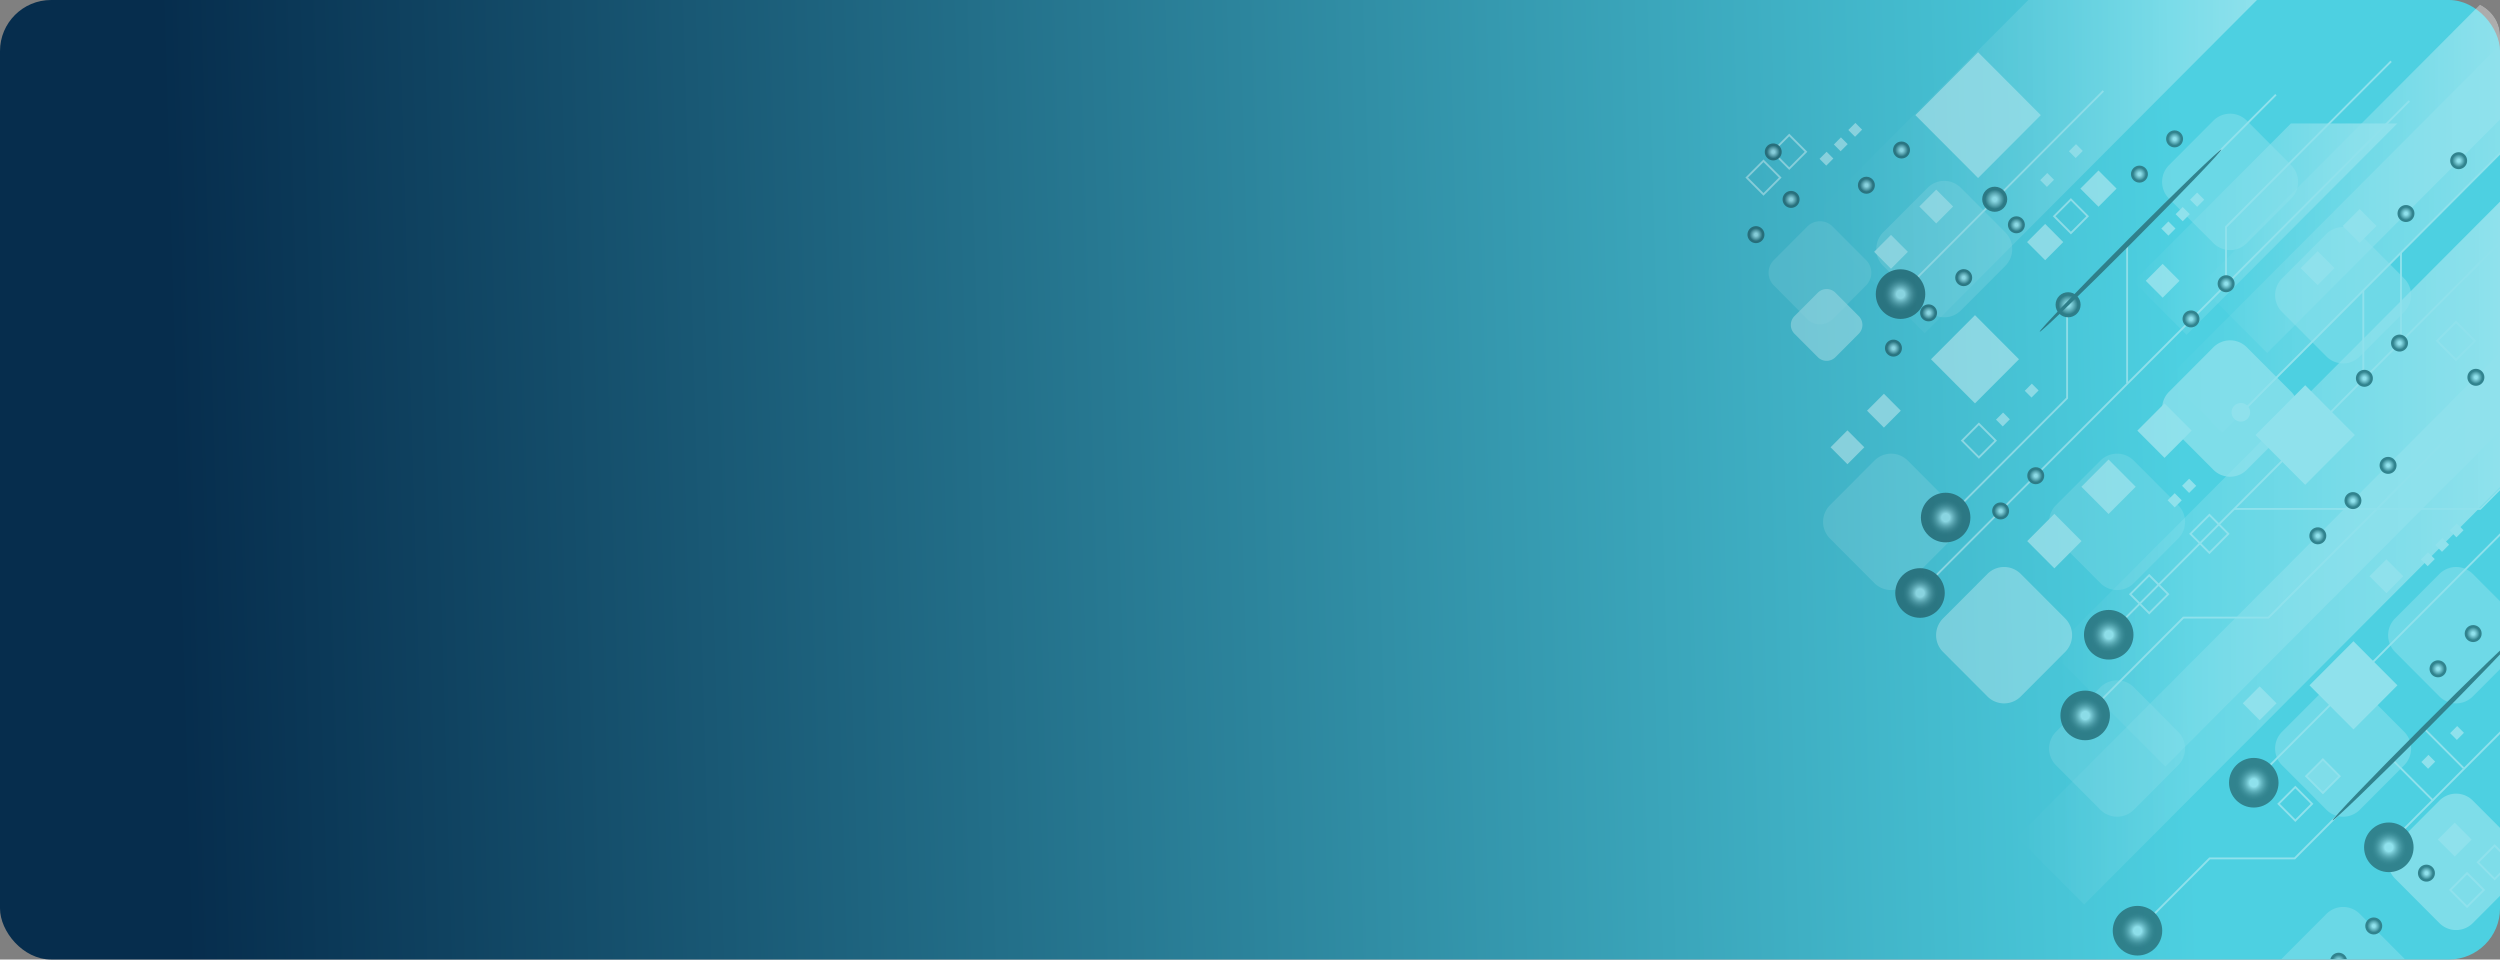 <svg xmlns="http://www.w3.org/2000/svg" xmlns:xlink="http://www.w3.org/1999/xlink" width="1321" height="507" viewBox="0 0 1321 507">
  <rect x="0" y="0" width="1321" height="507" fill="#808080" stroke="none"/>
  <defs>
    <linearGradient id="linear-gradient" x1="0.871" y1="0.454" x2="0.072" y2="0.463" gradientUnits="objectBoundingBox">
      <stop offset="0" stop-color="#4dd0e1"/>
      <stop offset="1" stop-color="#062d4d"/>
    </linearGradient>
    <clipPath id="clip-path">
      <path id="Rectangle_652-2" data-name="Rectangle 652-2" d="M1523.949,130.3H245.523c-11.48,0-20.787,8.4-20.787,18.772V618.367c0,10.367,9.307,18.772,20.787,18.772H1523.949c11.48,0,20.787-8.4,20.787-18.772V149.076C1544.736,138.7,1535.429,130.3,1523.949,130.3Z" fill="none"/>
    </clipPath>
    <linearGradient id="linear-gradient-2" y1="0.5" x2="1" y2="0.5" gradientUnits="objectBoundingBox">
      <stop offset="0" stop-color="#fff"/>
      <stop offset="1" stop-color="#fff" stop-opacity="0"/>
    </linearGradient>
    <linearGradient id="linear-gradient-3" y1="0.5" x2="1" y2="0.5" gradientUnits="objectBoundingBox">
      <stop offset="0" stop-color="#fff"/>
      <stop offset="0.027" stop-color="#fff" stop-opacity="0.957"/>
      <stop offset="0.186" stop-color="#fff" stop-opacity="0.706"/>
      <stop offset="0.344" stop-color="#fff" stop-opacity="0.49"/>
      <stop offset="0.495" stop-color="#fff" stop-opacity="0.314"/>
      <stop offset="0.64" stop-color="#fff" stop-opacity="0.176"/>
      <stop offset="0.776" stop-color="#fff" stop-opacity="0.078"/>
      <stop offset="0.899" stop-color="#fff" stop-opacity="0.02"/>
      <stop offset="1" stop-color="#fff" stop-opacity="0"/>
    </linearGradient>
    <radialGradient id="radial-gradient" cx="0.5" cy="0.5" r="0.499" gradientTransform="translate(-0.002 -0.001)" gradientUnits="objectBoundingBox">
      <stop offset="0.164" stop-color="#fff"/>
      <stop offset="0.237" stop-color="#c3c3c3"/>
      <stop offset="0.31" stop-color="#909090"/>
      <stop offset="0.384" stop-color="#646464"/>
      <stop offset="0.458" stop-color="#404040"/>
      <stop offset="0.532" stop-color="#232323"/>
      <stop offset="0.607" stop-color="#0f0f0f"/>
      <stop offset="0.681" stop-color="#030303"/>
      <stop offset="0.755"/>
    </radialGradient>
    <radialGradient id="radial-gradient-2" cx="0.5" cy="0.5" r="0.499" xlink:href="#radial-gradient"/>
    <radialGradient id="radial-gradient-3" cx="0.5" cy="0.5" r="0.499" gradientTransform="translate(-0.002 -0.002)" xlink:href="#radial-gradient"/>
    <radialGradient id="radial-gradient-4" cx="0.5" cy="0.5" r="0.499" gradientTransform="translate(-0.002 -0.002)" gradientUnits="objectBoundingBox">
      <stop offset="0.161" stop-color="#fff"/>
      <stop offset="0.264" stop-color="#d8d8d8"/>
      <stop offset="0.496" stop-color="#787878"/>
      <stop offset="0.768"/>
    </radialGradient>
    <radialGradient id="radial-gradient-5" cx="0.5" cy="0.5" r="0.499" xlink:href="#radial-gradient-4"/>
    <radialGradient id="radial-gradient-6" cx="0.5" cy="0.5" r="0.499" xlink:href="#radial-gradient-4"/>
    <radialGradient id="radial-gradient-7" cx="0.5" cy="0.5" r="0.499" xlink:href="#radial-gradient-4"/>
    <radialGradient id="radial-gradient-8" cx="0.5" cy="0.5" r="0.499" xlink:href="#radial-gradient-4"/>
    <radialGradient id="radial-gradient-9" cx="0.5" cy="0.5" r="0.499" gradientTransform="translate(-0.001 -0.002)" xlink:href="#radial-gradient-4"/>
    <radialGradient id="radial-gradient-10" cx="0.5" cy="0.5" r="0.499" xlink:href="#radial-gradient-4"/>
    <radialGradient id="radial-gradient-11" cx="0.5" cy="0.5" r="0.499" xlink:href="#radial-gradient-4"/>
    <radialGradient id="radial-gradient-12" cx="0.5" cy="0.5" r="0.499" xlink:href="#radial-gradient-4"/>
    <radialGradient id="radial-gradient-13" cx="0.5" cy="0.5" r="0.499" xlink:href="#radial-gradient-4"/>
    <radialGradient id="radial-gradient-14" cx="0.5" cy="0.5" r="0.499" xlink:href="#radial-gradient-4"/>
    <radialGradient id="radial-gradient-15" cx="0.5" cy="0.5" r="0.499" xlink:href="#radial-gradient-4"/>
    <radialGradient id="radial-gradient-16" cx="0.5" cy="0.5" r="0.499" xlink:href="#radial-gradient-4"/>
    <radialGradient id="radial-gradient-17" cx="0.5" cy="0.5" r="0.499" xlink:href="#radial-gradient-4"/>
    <radialGradient id="radial-gradient-18" cx="0.5" cy="0.5" r="0.499" xlink:href="#radial-gradient-4"/>
    <radialGradient id="radial-gradient-19" cx="0.5" cy="0.5" r="0.499" xlink:href="#radial-gradient-4"/>
    <radialGradient id="radial-gradient-20" cx="0.5" cy="0.5" r="0.499" xlink:href="#radial-gradient-4"/>
    <radialGradient id="radial-gradient-21" cx="0.5" cy="0.5" r="0.499" xlink:href="#radial-gradient-4"/>
    <radialGradient id="radial-gradient-22" cx="0.5" cy="0.5" r="0.499" xlink:href="#radial-gradient-4"/>
    <radialGradient id="radial-gradient-23" cx="0.5" cy="0.5" r="0.499" xlink:href="#radial-gradient-4"/>
    <radialGradient id="radial-gradient-24" cx="0.5" cy="0.5" r="0.499" xlink:href="#radial-gradient-4"/>
    <radialGradient id="radial-gradient-25" cx="0.5" cy="0.5" r="0.499" gradientTransform="translate(-0.001 -0.002)" xlink:href="#radial-gradient-4"/>
    <radialGradient id="radial-gradient-26" cx="0.5" cy="0.5" r="0.499" xlink:href="#radial-gradient-4"/>
    <radialGradient id="radial-gradient-27" cx="0.5" cy="0.5" r="0.499" gradientTransform="translate(-0.001 -0.002)" xlink:href="#radial-gradient-4"/>
    <radialGradient id="radial-gradient-28" cx="0.5" cy="0.5" r="0.499" gradientTransform="translate(-0.001 -0.002)" xlink:href="#radial-gradient-4"/>
    <radialGradient id="radial-gradient-29" cx="0.5" cy="0.5" r="0.499" gradientTransform="translate(-0.002 -0.001)" xlink:href="#radial-gradient-4"/>
    <radialGradient id="radial-gradient-30" cx="0.5" cy="0.5" r="0.499" gradientTransform="translate(-0.002 -0.001)" xlink:href="#radial-gradient-4"/>
    <radialGradient id="radial-gradient-31" cx="0.5" cy="0.5" r="0.499" gradientTransform="translate(-0.001 -0.001)" xlink:href="#radial-gradient-4"/>
    <radialGradient id="radial-gradient-32" cx="0.5" cy="0.5" r="0.499" xlink:href="#radial-gradient"/>
    <radialGradient id="radial-gradient-33" cx="0.5" cy="0.5" r="0.499" xlink:href="#radial-gradient"/>
    <radialGradient id="radial-gradient-34" cx="0.5" cy="0.5" r="0.499" gradientTransform="translate(-0.001 -0.001)" xlink:href="#radial-gradient"/>
    <radialGradient id="radial-gradient-35" cx="0.5" cy="0.5" r="0.499" xlink:href="#radial-gradient"/>
    <radialGradient id="radial-gradient-36" cx="0.5" cy="0.5" r="0.499" gradientTransform="translate(-0.001 -0.001)" xlink:href="#radial-gradient"/>
    <radialGradient id="radial-gradient-37" cx="0.5" cy="0.5" r="0.499" gradientTransform="translate(-0.001 -0.002)" xlink:href="#radial-gradient-4"/>
    <radialGradient id="radial-gradient-38" cx="0.5" cy="0.5" r="0.499" gradientTransform="translate(-0.001 -0.002)" xlink:href="#radial-gradient-4"/>
    <radialGradient id="radial-gradient-39" cx="0.5" cy="0.5" r="0.705" gradientTransform="matrix(0.709, -0.707, 0.014, 0.014, 2.783, -159.982)" xlink:href="#radial-gradient"/>
    <radialGradient id="radial-gradient-40" cx="0.5" cy="0.5" r="25.644" gradientTransform="matrix(0.019, 0.003, 0, 0.02, 0.722, -3994.967)" xlink:href="#radial-gradient"/>
    <radialGradient id="radial-gradient-41" cx="0.5" cy="0.5" r="25.644" gradientTransform="matrix(0.019, 0.003, 0, 0.02, 0.117, -1351.786)" xlink:href="#radial-gradient"/>
    <radialGradient id="radial-gradient-42" cx="0.5" cy="0.5" r="25.644" gradientTransform="matrix(0.019, 0.003, 0, 0.02, -0.259, -389.719)" xlink:href="#radial-gradient"/>
    <radialGradient id="radial-gradient-43" cx="0.5" cy="0.5" r="25.644" gradientTransform="matrix(0.019, 0.003, 0, 0.02, 0.101, -2394.911)" xlink:href="#radial-gradient"/>
  </defs>
  <g id="Grupo_909423" data-name="Grupo 909423" transform="translate(-146.333 -70)">
    <rect id="Rectángulo_40152" data-name="Rectángulo 40152" width="1321" height="507" rx="27" transform="translate(146.333 70)" fill="url(#linear-gradient)"/>
    <g id="Grupo_108334" data-name="Grupo 108334" transform="translate(1692.069 707.139) rotate(180)" clip-path="url(#clip-path)">
      <g id="Grupo_108333" data-name="Grupo 108333" opacity="0.37">
        <g id="Grupo_108299" data-name="Grupo 108299">
          <path id="Trazado_113526" data-name="Trazado 113526" d="M461.958,292.674l-237.914,238.6V410.128L401.558,232.1Z" fill="url(#linear-gradient-2)" style="mix-blend-mode: overlay;isolation: isolate"/>
          <path id="Trazado_113527" data-name="Trazado 113527" d="M589.151,521.621l-237.914,238.6V639.074L528.751,461.047Z" fill="url(#linear-gradient-3)" style="mix-blend-mode: overlay;isolation: isolate"/>
          <path id="Trazado_113528" data-name="Trazado 113528" d="M479.99,194.8,224.043,451.48V380.261L444.473,159.2Z" fill="url(#linear-gradient-2)" style="mix-blend-mode: overlay;isolation: isolate"/>
          <path id="Trazado_113529" data-name="Trazado 113529" d="M400.291,437.413,192.327,645.969V588.1L371.433,408.479Z" fill="url(#linear-gradient-2)" style="mix-blend-mode: overlay;isolation: isolate"/>
          <path id="Trazado_113530" data-name="Trazado 113530" d="M383.317,486.246l-161.145,161.6V576.58L347.776,450.613Z" fill="url(#linear-gradient-2)" style="mix-blend-mode: overlay;isolation: isolate"/>
          <path id="Trazado_113531" data-name="Trazado 113531" d="M418.465,488.412l-83.261,83.5H278.976l111.38-111.7Z" fill="url(#linear-gradient-2)" style="mix-blend-mode: overlay;isolation: isolate"/>
          <path id="Trazado_113532" data-name="Trazado 113532" d="M339.915,130.7l-23.454,23.522a12.451,12.451,0,0,1-17.644,0L275.363,130.7a12.537,12.537,0,0,1,0-17.694l23.454-23.522a12.451,12.451,0,0,1,17.644,0l23.454,23.522A12.537,12.537,0,0,1,339.915,130.7Z" fill="#fff" opacity="0.45" style="mix-blend-mode: overlay;isolation: isolate"/>
          <path id="Trazado_113533" data-name="Trazado 113533" d="M459.335,250.469,435.881,273.99a12.448,12.448,0,0,1-17.643,0l-23.454-23.521a12.538,12.538,0,0,1,0-17.695l23.454-23.521a12.448,12.448,0,0,1,17.643,0l23.454,23.521A12.536,12.536,0,0,1,459.335,250.469Z" fill="#fff" opacity="0.3" style="mix-blend-mode: overlay;isolation: isolate"/>
          <path id="Trazado_113534" data-name="Trazado 113534" d="M519.046,310.352l-23.454,23.521a12.451,12.451,0,0,1-17.644,0l-23.454-23.521a12.538,12.538,0,0,1,0-17.695l23.454-23.522a12.451,12.451,0,0,1,17.644,0l23.454,23.522A12.538,12.538,0,0,1,519.046,310.352Z" fill="#fff" opacity="0.75" style="mix-blend-mode: overlay;isolation: isolate"/>
          <path id="Trazado_113535" data-name="Trazado 113535" d="M578.756,370.234,555.3,393.756a12.45,12.45,0,0,1-17.643,0l-23.454-23.522a12.535,12.535,0,0,1,0-17.694l23.454-23.522a12.45,12.45,0,0,1,17.643,0l23.454,23.522A12.537,12.537,0,0,1,578.756,370.234Z" fill="#fff" opacity="0.3" style="mix-blend-mode: overlay;isolation: isolate"/>
          <path id="Trazado_113536" data-name="Trazado 113536" d="M550.674,514.361l-23.453,23.522a12.451,12.451,0,0,1-17.644,0l-23.454-23.522a12.537,12.537,0,0,1,0-17.694l23.454-23.522a12.451,12.451,0,0,1,17.644,0l23.453,23.522A12.535,12.535,0,0,1,550.674,514.361Z" fill="#fff" opacity="0.3" style="mix-blend-mode: overlay;isolation: isolate"/>
          <path id="Trazado_113537" data-name="Trazado 113537" d="M280.2,190.586l-23.453,23.522a12.451,12.451,0,0,1-17.644,0l-23.454-23.522a12.537,12.537,0,0,1,0-17.694l23.454-23.522a12.451,12.451,0,0,1,17.644,0L280.2,172.892A12.535,12.535,0,0,1,280.2,190.586Z" fill="#fff" opacity="0.75" style="mix-blend-mode: overlay;isolation: isolate"/>
          <path id="Trazado_113538" data-name="Trazado 113538" d="M339.915,250.469,316.461,273.99a12.45,12.45,0,0,1-17.644,0l-23.454-23.521a12.538,12.538,0,0,1,0-17.695l23.454-23.521a12.45,12.45,0,0,1,17.644,0l23.454,23.521A12.538,12.538,0,0,1,339.915,250.469Z" fill="#fff" opacity="0.5" style="mix-blend-mode: overlay;isolation: isolate"/>
          <path id="Trazado_113539" data-name="Trazado 113539" d="M459.335,370.234l-23.454,23.522a12.45,12.45,0,0,1-17.643,0l-23.454-23.522a12.537,12.537,0,0,1,0-17.694l23.454-23.522a12.45,12.45,0,0,1,17.643,0l23.454,23.522A12.535,12.535,0,0,1,459.335,370.234Z" fill="#fff" opacity="0.3" style="mix-blend-mode: overlay;isolation: isolate"/>
          <path id="Trazado_113540" data-name="Trazado 113540" d="M280.2,310.352l-23.453,23.521a12.451,12.451,0,0,1-17.644,0l-23.454-23.521a12.538,12.538,0,0,1,0-17.695l23.454-23.522a12.451,12.451,0,0,1,17.644,0L280.2,292.657A12.536,12.536,0,0,1,280.2,310.352Z" fill="#fff" opacity="0.5" style="mix-blend-mode: overlay;isolation: isolate"/>
          <path id="Trazado_113541" data-name="Trazado 113541" d="M399.625,430.117l-23.454,23.522a12.45,12.45,0,0,1-17.643,0l-23.454-23.522a12.536,12.536,0,0,1,0-17.7L358.528,388.9a12.45,12.45,0,0,1,17.643,0l23.454,23.521A12.538,12.538,0,0,1,399.625,430.117Z" fill="#fff" opacity="0.75" style="mix-blend-mode: overlay;isolation: isolate"/>
          <path id="Trazado_113542" data-name="Trazado 113542" d="M597.539,470.1l-12.346,12.381a6.553,6.553,0,0,1-9.287,0L563.56,470.1a6.6,6.6,0,0,1,0-9.315l12.346-12.381a6.553,6.553,0,0,1,9.287,0l12.346,12.381A6.6,6.6,0,0,1,597.539,470.1Z" fill="#fff" opacity="0.75" style="mix-blend-mode: overlay;isolation: isolate"/>
          <path id="Trazado_113543" data-name="Trazado 113543" d="M608.462,499.693,590.74,517.467a9.409,9.409,0,0,1-13.333,0l-17.722-17.774a9.473,9.473,0,0,1,0-13.371l17.722-17.774a9.409,9.409,0,0,1,13.333,0l17.722,17.774A9.473,9.473,0,0,1,608.462,499.693Z" fill="#fff" opacity="0.25" style="mix-blend-mode: overlay;isolation: isolate"/>
          <path id="Trazado_113544" data-name="Trazado 113544" d="M220.494,370.234,197.04,393.756a12.45,12.45,0,0,1-17.643,0l-23.454-23.522a12.537,12.537,0,0,1,0-17.694L179.4,329.018a12.45,12.45,0,0,1,17.643,0l23.454,23.522A12.537,12.537,0,0,1,220.494,370.234Z" fill="#fff" opacity="0.3" style="mix-blend-mode: overlay;isolation: isolate"/>
          <path id="Trazado_113545" data-name="Trazado 113545" d="M339.915,490l-23.454,23.521a12.451,12.451,0,0,1-17.644,0L275.363,490a12.538,12.538,0,0,1,0-17.7l23.454-23.522a12.451,12.451,0,0,1,17.644,0L339.915,472.3A12.538,12.538,0,0,1,339.915,490Z" fill="#fff" opacity="0.5" style="mix-blend-mode: overlay;isolation: isolate"/>
          <path id="Trazado_113546" data-name="Trazado 113546" d="M399.625,549.882,376.171,573.4a12.45,12.45,0,0,1-17.643,0l-23.454-23.522a12.535,12.535,0,0,1,0-17.694l23.454-23.522a12.45,12.45,0,0,1,17.643,0l23.454,23.522A12.537,12.537,0,0,1,399.625,549.882Z" fill="#fff" opacity="0.45" style="mix-blend-mode: overlay;isolation: isolate"/>
        </g>
        <g id="Grupo_108332" data-name="Grupo 108332">
          <path id="Trazado_113547" data-name="Trazado 113547" d="M146.235,512.239,347.1,310.793h44.931l50.437-50.582" fill="none" stroke="#fff" stroke-miterlimit="10" stroke-width="0.997" style="mix-blend-mode: overlay;isolation: isolate"/>
          <line id="Línea_141" data-name="Línea 141" y1="162.681" x2="162.213" transform="translate(198.433 419.799)" fill="none" stroke="#fff" stroke-miterlimit="10" stroke-width="0.997" style="mix-blend-mode: overlay;isolation: isolate"/>
          <line id="Línea_142" data-name="Línea 142" y1="157.049" x2="156.597" transform="translate(197.112 225.311)" fill="none" stroke="#fff" stroke-miterlimit="10" stroke-width="0.997" style="mix-blend-mode: overlay;isolation: isolate"/>
          <path id="Trazado_113548" data-name="Trazado 113548" d="M343.137,587.119,453.481,476.456v-49.7L514.93,365.13" fill="none" stroke="#fff" stroke-miterlimit="10" stroke-width="0.997" style="mix-blend-mode: overlay;isolation: isolate"/>
          <line id="Línea_143" data-name="Línea 143" y1="106.356" x2="106.05" transform="translate(434.319 482.751)" fill="none" stroke="#fff" stroke-miterlimit="10" stroke-width="0.997" style="mix-blend-mode: overlay;isolation: isolate"/>
          <line id="Línea_144" data-name="Línea 144" y1="101.386" x2="101.094" transform="translate(181.254 192.178)" fill="none" stroke="#fff" stroke-miterlimit="10" stroke-width="0.997" style="mix-blend-mode: overlay;isolation: isolate"/>
          <path id="Trazado_113549" data-name="Trazado 113549" d="M183.9,333.323,333.225,183.564h44.931l35.68-35.783" fill="none" stroke="#fff" stroke-miterlimit="10" stroke-width="0.997" style="mix-blend-mode: overlay;isolation: isolate"/>
          <line id="Línea_145" data-name="Línea 145" y1="256.446" x2="255.708" transform="translate(272.657 327.359)" fill="none" stroke="#fff" stroke-miterlimit="10" stroke-width="0.997" style="mix-blend-mode: overlay;isolation: isolate"/>
          <path id="Trazado_113550" data-name="Trazado 113550" d="M369.511,486.782v30.482l-87.218,87.47" fill="none" stroke="#fff" stroke-miterlimit="10" stroke-width="0.997" style="mix-blend-mode: overlay;isolation: isolate"/>
          <line id="Línea_146" data-name="Línea 146" x1="241.612" y2="242.31" transform="translate(188.192 303.393)" fill="none" stroke="#fff" stroke-miterlimit="10" stroke-width="0.997" style="mix-blend-mode: overlay;isolation: isolate"/>
          <line id="Línea_147" data-name="Línea 147" y2="46.717" transform="translate(277.062 456.742)" fill="none" stroke="#fff" stroke-miterlimit="10" stroke-width="0.997" style="mix-blend-mode: overlay;isolation: isolate"/>
          <line id="Línea_148" data-name="Línea 148" y1="47.297" transform="translate(296.967 436.283)" fill="none" stroke="#fff" stroke-miterlimit="10" stroke-width="0.997" style="mix-blend-mode: overlay;isolation: isolate"/>
          <g id="Grupo_108300" data-name="Grupo 108300" style="mix-blend-mode: overlay;isolation: isolate">
            <path id="Trazado_113551" data-name="Trazado 113551" d="M445.761,537.478l-8.857,8.882-8.857-8.882L436.9,528.6Z" fill="none" stroke="#fff" stroke-miterlimit="10" stroke-width="0.997"/>
            <path id="Trazado_113552" data-name="Trazado 113552" d="M460.33,522.867l-8.857,8.882-8.857-8.882,8.857-8.882Z" fill="none" stroke="#fff" stroke-miterlimit="10" stroke-width="0.997"/>
            <path id="Trazado_113553" data-name="Trazado 113553" d="M473.932,509.225l-8.857,8.882-8.857-8.882,8.857-8.882Z" fill="none" stroke="#fff" stroke-miterlimit="10" stroke-width="0.997"/>
            <path id="Trazado_113554" data-name="Trazado 113554" d="M473.932,509.225l-8.857,8.882-8.857-8.882,8.857-8.882Z" fill="#fff" style="mix-blend-mode: overlay;isolation: isolate"/>
            <path id="Trazado_113555" data-name="Trazado 113555" d="M445.63,537.609l-8.857,8.882-8.857-8.882,8.857-8.882Z" fill="#fff" style="mix-blend-mode: overlay;isolation: isolate"/>
          </g>
          <g id="Grupo_108301" data-name="Grupo 108301" style="mix-blend-mode: overlay;isolation: isolate">
            <path id="Trazado_113556" data-name="Trazado 113556" d="M609.163,556.938l-8.857,8.882-8.857-8.882,8.857-8.882Z" fill="none" stroke="#fff" stroke-miterlimit="10" stroke-width="0.997"/>
            <path id="Trazado_113557" data-name="Trazado 113557" d="M622.765,543.3l-8.857,8.882-8.857-8.882,8.857-8.882Z" fill="none" stroke="#fff" stroke-miterlimit="10" stroke-width="0.997"/>
          </g>
          <g id="Grupo_108302" data-name="Grupo 108302" style="mix-blend-mode: overlay;isolation: isolate">
            <path id="Trazado_113558" data-name="Trazado 113558" d="M508.952,404.306l-8.857,8.882-8.857-8.882,8.857-8.882Z" fill="none" stroke="#fff" stroke-miterlimit="10" stroke-width="0.997"/>
          </g>
          <g id="Grupo_108303" data-name="Grupo 108303" style="mix-blend-mode: overlay;isolation: isolate">
            <path id="Trazado_113559" data-name="Trazado 113559" d="M388.286,355.059l-10,10.028-10-10.028,10-10.028Z" fill="none" stroke="#fff" stroke-miterlimit="10" stroke-width="0.997"/>
            <path id="Trazado_113560" data-name="Trazado 113560" d="M420.091,323.162l-10,10.028-10-10.028,10-10.028Z" fill="none" stroke="#fff" stroke-miterlimit="10" stroke-width="0.997"/>
          </g>
          <g id="Grupo_108304" data-name="Grupo 108304" style="mix-blend-mode: overlay;isolation: isolate">
            <path id="Trazado_113561" data-name="Trazado 113561" d="M257.988,457.018l-10,10.028-10-10.028,10-10.028Z" fill="none" stroke="#fff" stroke-miterlimit="10" stroke-width="0.997"/>
          </g>
          <g id="Grupo_108305" data-name="Grupo 108305" style="mix-blend-mode: overlay;isolation: isolate">
            <path id="Trazado_113562" data-name="Trazado 113562" d="M327.182,227l-8.857,8.882L309.469,227l8.857-8.882Z" fill="#fff" opacity="0.5" style="mix-blend-mode: overlay;isolation: isolate"/>
            <path id="Trazado_113563" data-name="Trazado 113563" d="M327.182,227l-8.857,8.882L309.469,227l8.857-8.882Z" fill="none" stroke="#fff" stroke-miterlimit="10" stroke-width="0.997"/>
            <path id="Trazado_113564" data-name="Trazado 113564" d="M341.752,212.389l-8.857,8.882-8.857-8.882,8.857-8.882Z" fill="none" stroke="#fff" stroke-miterlimit="10" stroke-width="0.997"/>
          </g>
          <g id="Grupo_108306" data-name="Grupo 108306" style="mix-blend-mode: overlay;isolation: isolate">
            <path id="Trazado_113565" data-name="Trazado 113565" d="M236.44,181.5l-8.857,8.882-8.857-8.882,8.857-8.882Z" fill="none" stroke="#fff" stroke-miterlimit="10" stroke-width="0.997"/>
            <path id="Trazado_113566" data-name="Trazado 113566" d="M251.009,166.887l-8.857,8.882-8.857-8.882L242.153,158Z" fill="none" stroke="#fff" stroke-miterlimit="10" stroke-width="0.997"/>
          </g>
          <path id="Trazado_113567" data-name="Trazado 113567" d="M353.914,407.272,327.672,433.59l-26.242-26.318,26.242-26.317Z" fill="#fff" style="mix-blend-mode: overlay;isolation: isolate"/>
          <path id="Trazado_113568" data-name="Trazado 113568" d="M474.559,351.223l-14.352,14.393-14.352-14.393,14.352-14.393Z" fill="#fff" style="mix-blend-mode: overlay;isolation: isolate"/>
          <path id="Trazado_113569" data-name="Trazado 113569" d="M533.653,576.3,500.512,609.54,467.371,576.3l33.141-33.236Z" fill="#fff" style="mix-blend-mode: overlay;isolation: isolate"/>
          <g id="Grupo_108308" data-name="Grupo 108308">
            <path id="Trazado_113570" data-name="Trazado 113570" d="M396.136,523.972l-3.745,3.756-3.745-3.756,3.745-3.756Z" fill="#fff" style="mix-blend-mode: overlay;isolation: isolate"/>
            <path id="Trazado_113571" data-name="Trazado 113571" d="M403.706,516.381l-3.745,3.756-3.745-3.756,3.745-3.756Z" fill="#fff" style="mix-blend-mode: overlay;isolation: isolate"/>
            <g id="Grupo_108307" data-name="Grupo 108307">
              <path id="Trazado_113572" data-name="Trazado 113572" d="M388.509,531.622l-3.745,3.756-3.745-3.756,3.745-3.756Z" fill="#fff" style="mix-blend-mode: overlay;isolation: isolate"/>
            </g>
          </g>
          <g id="Grupo_108310" data-name="Grupo 108310">
            <path id="Trazado_113573" data-name="Trazado 113573" d="M400.376,372.777l-3.745,3.756-3.745-3.756,3.745-3.756Z" fill="#fff" style="mix-blend-mode: overlay;isolation: isolate"/>
            <g id="Grupo_108309" data-name="Grupo 108309">
              <path id="Trazado_113574" data-name="Trazado 113574" d="M392.749,380.427,389,384.183l-3.745-3.756L389,376.671Z" fill="#fff" style="mix-blend-mode: overlay;isolation: isolate"/>
            </g>
          </g>
          <path id="Trazado_113575" data-name="Trazado 113575" d="M525.4,447.3l-23.243,23.31L478.913,447.3l23.243-23.31Z" fill="#fff" style="mix-blend-mode: overlay;isolation: isolate"/>
          <path id="Trazado_113576" data-name="Trazado 113576" d="M325.413,275.01,302.17,298.32l-23.243-23.31L302.17,251.7Z" fill="#fff" style="mix-blend-mode: overlay;isolation: isolate"/>
          <path id="Trazado_113577" data-name="Trazado 113577" d="M360.646,265.512l-8.92,8.946-8.92-8.946,8.92-8.946Z" fill="#fff" style="mix-blend-mode: overlay;isolation: isolate"/>
          <path id="Trazado_113578" data-name="Trazado 113578" d="M293.691,332.66l-8.92,8.946-8.92-8.946,8.92-8.946Z" fill="#fff" style="mix-blend-mode: overlay;isolation: isolate"/>
          <path id="Trazado_113579" data-name="Trazado 113579" d="M330.032,495.452l-8.92,8.946-8.92-8.946,8.92-8.946Z" fill="#fff" style="mix-blend-mode: overlay;isolation: isolate"/>
          <path id="Trazado_113580" data-name="Trazado 113580" d="M307.814,517.734l-8.92,8.946-8.92-8.946,8.92-8.946Z" fill="#fff" style="mix-blend-mode: overlay;isolation: isolate"/>
          <path id="Trazado_113581" data-name="Trazado 113581" d="M559.2,420.131l-8.92,8.946-8.92-8.946,8.92-8.946Z" fill="#fff" style="mix-blend-mode: overlay;isolation: isolate"/>
          <path id="Trazado_113582" data-name="Trazado 113582" d="M411.909,488.77l-8.92,8.946-8.92-8.946,8.92-8.946Z" fill="#fff" style="mix-blend-mode: overlay;isolation: isolate"/>
          <path id="Trazado_113583" data-name="Trazado 113583" d="M257.57,193.5l-8.92,8.946-8.92-8.946,8.92-8.946Z" fill="#fff" style="mix-blend-mode: overlay;isolation: isolate"/>
          <path id="Trazado_113584" data-name="Trazado 113584" d="M531.554,528.018l-8.92,8.946-8.92-8.946,8.92-8.946Z" fill="#fff" style="mix-blend-mode: overlay;isolation: isolate"/>
          <path id="Trazado_113585" data-name="Trazado 113585" d="M555.456,504.067l-8.92,8.946-8.92-8.946,8.92-8.946Z" fill="#fff" style="mix-blend-mode: overlay;isolation: isolate"/>
          <path id="Trazado_113586" data-name="Trazado 113586" d="M578.472,400.8l-8.92,8.946-8.92-8.946,8.92-8.946Z" fill="#fff" style="mix-blend-mode: overlay;isolation: isolate"/>
          <path id="Trazado_113587" data-name="Trazado 113587" d="M445.926,379.938l-14.352,14.393-14.352-14.393,14.352-14.393Z" fill="#fff" style="mix-blend-mode: overlay;isolation: isolate"/>
          <path id="Trazado_113588" data-name="Trazado 113588" d="M416.358,409.592l-14.352,14.393-14.352-14.393L402.006,395.2Z" fill="#fff" style="mix-blend-mode: overlay;isolation: isolate"/>
          <path id="Trazado_113589" data-name="Trazado 113589" d="M536.19,323.77a4.907,4.907,0,1,1-4.906-4.921A4.914,4.914,0,0,1,536.19,323.77Z" fill="#fff" style="mix-blend-mode: overlay;isolation: isolate"/>
          <path id="Trazado_113590" data-name="Trazado 113590" d="M436.417,301.309a4.906,4.906,0,1,1-4.906-4.921A4.913,4.913,0,0,1,436.417,301.309Z" fill="#fff" style="mix-blend-mode: overlay;isolation: isolate"/>
          <path id="Trazado_113591" data-name="Trazado 113591" d="M366.583,419.3a4.907,4.907,0,1,1-4.907-4.92A4.914,4.914,0,0,1,366.583,419.3Z" fill="#fff" style="mix-blend-mode: overlay;isolation: isolate"/>
          <path id="Trazado_113592" data-name="Trazado 113592" d="M448.476,259.106a4.907,4.907,0,1,1-4.906-4.921A4.914,4.914,0,0,1,448.476,259.106Z" fill="#fff" style="mix-blend-mode: overlay;isolation: isolate"/>
          <path id="Trazado_113593" data-name="Trazado 113593" d="M359.276,223.986a4.907,4.907,0,1,1-4.907-4.921A4.914,4.914,0,0,1,359.276,223.986Z" fill="#fff" style="mix-blend-mode: overlay;isolation: isolate"/>
          <path id="Trazado_113594" data-name="Trazado 113594" d="M419.844,145.572a4.907,4.907,0,1,1-4.907-4.921A4.914,4.914,0,0,1,419.844,145.572Z" fill="#fff" style="mix-blend-mode: overlay;isolation: isolate"/>
          <path id="Trazado_113595" data-name="Trazado 113595" d="M288.934,189.853a4.907,4.907,0,1,1-4.907-4.92A4.914,4.914,0,0,1,288.934,189.853Z" fill="#fff" style="mix-blend-mode: overlay;isolation: isolate"/>
          <path id="Trazado_113596" data-name="Trazado 113596" d="M546.046,481.315a4.907,4.907,0,1,1-4.906-4.92A4.914,4.914,0,0,1,546.046,481.315Z" fill="#fff" style="mix-blend-mode: overlay;isolation: isolate"/>
          <path id="Trazado_113597" data-name="Trazado 113597" d="M522.2,363.2a4.907,4.907,0,1,1-4.906-4.921A4.913,4.913,0,0,1,522.2,363.2Z" fill="#fff" style="mix-blend-mode: overlay;isolation: isolate"/>
          <path id="Trazado_113598" data-name="Trazado 113598" d="M182.686,420.9l52.529-52.681H365.051" fill="none" stroke="#fff" stroke-miterlimit="10" stroke-width="0.997" style="mix-blend-mode: overlay;isolation: isolate"/>
          <line id="Línea_149" data-name="Línea 149" x2="21.474" y2="21.536" transform="translate(260.048 214.046)" fill="none" stroke="#fff" stroke-miterlimit="10" stroke-width="0.997" style="mix-blend-mode: overlay;isolation: isolate"/>
          <line id="Línea_150" data-name="Línea 150" x2="21.144" y2="21.205" transform="translate(244.025 231.275)" fill="none" stroke="#fff" stroke-miterlimit="10" stroke-width="0.997" style="mix-blend-mode: overlay;isolation: isolate"/>
          <ellipse id="Elipse_4711" data-name="Elipse 4711" cx="13.076" cy="13.114" rx="13.076" ry="13.114" transform="translate(518.125 310.684)" fill="url(#radial-gradient)" style="mix-blend-mode: color-dodge;isolation: isolate"/>
          <ellipse id="Elipse_4712" data-name="Elipse 4712" cx="13.076" cy="13.114" rx="13.076" ry="13.114" transform="translate(504.579 350.553)" fill="url(#radial-gradient-2)" style="mix-blend-mode: color-dodge;isolation: isolate"/>
          <ellipse id="Elipse_4713" data-name="Elipse 4713" cx="13.076" cy="13.114" rx="13.076" ry="13.114" transform="translate(528.421 468.616)" fill="url(#radial-gradient-3)" style="mix-blend-mode: color-dodge;isolation: isolate"/>
          <ellipse id="Elipse_4714" data-name="Elipse 4714" cx="6.612" cy="6.631" rx="6.612" ry="6.631" transform="translate(446.346 469.466)" fill="url(#radial-gradient-4)" style="mix-blend-mode: color-dodge;isolation: isolate"/>
          <ellipse id="Elipse_4715" data-name="Elipse 4715" cx="6.612" cy="6.631" rx="6.612" ry="6.631" transform="translate(485.12 525.221)" fill="url(#radial-gradient-5)" style="mix-blend-mode: color-dodge;isolation: isolate"/>
          <g id="Grupo_108311" data-name="Grupo 108311">
            <ellipse id="Elipse_4716" data-name="Elipse 4716" cx="4.479" cy="4.492" rx="4.479" ry="4.492" transform="translate(316.523 349.521)" fill="url(#radial-gradient-6)" style="mix-blend-mode: color-dodge;isolation: isolate"/>
            <ellipse id="Elipse_4717" data-name="Elipse 4717" cx="4.479" cy="4.492" rx="4.479" ry="4.492" transform="translate(297.962 368.136)" fill="url(#radial-gradient-7)" style="mix-blend-mode: color-dodge;isolation: isolate"/>
            <path id="Trazado_113599" data-name="Trazado 113599" d="M288.358,391.242a4.479,4.479,0,1,1-4.479-4.492A4.485,4.485,0,0,1,288.358,391.242Z" fill="url(#radial-gradient-8)" style="mix-blend-mode: color-dodge;isolation: isolate"/>
            <path id="Trazado_113600" data-name="Trazado 113600" d="M241.956,437.778a4.479,4.479,0,1,1-4.479-4.492A4.484,4.484,0,0,1,241.956,437.778Z" fill="url(#radial-gradient-9)" style="mix-blend-mode: color-dodge;isolation: isolate"/>
          </g>
          <g id="Grupo_108312" data-name="Grupo 108312">
            <ellipse id="Elipse_4718" data-name="Elipse 4718" cx="4.479" cy="4.492" rx="4.479" ry="4.492" transform="translate(484.127 362.669)" fill="url(#radial-gradient-10)" style="mix-blend-mode: color-dodge;isolation: isolate"/>
            <ellipse id="Elipse_4719" data-name="Elipse 4719" cx="4.479" cy="4.492" rx="4.479" ry="4.492" transform="translate(465.566 381.283)" fill="url(#radial-gradient-11)" style="mix-blend-mode: color-dodge;isolation: isolate"/>
          </g>
          <g id="Grupo_108313" data-name="Grupo 108313">
            <path id="Trazado_113601" data-name="Trazado 113601" d="M622.369,513.165a4.479,4.479,0,1,1-4.478-4.492A4.485,4.485,0,0,1,622.369,513.165Z" fill="url(#radial-gradient-12)" style="mix-blend-mode: color-dodge;isolation: isolate"/>
            <path id="Trazado_113602" data-name="Trazado 113602" d="M603.809,531.779a4.479,4.479,0,1,1-4.479-4.491A4.486,4.486,0,0,1,603.809,531.779Z" fill="url(#radial-gradient-13)" style="mix-blend-mode: color-dodge;isolation: isolate"/>
          </g>
          <g id="Grupo_108314" data-name="Grupo 108314">
            <path id="Trazado_113603" data-name="Trazado 113603" d="M549.716,453.2a4.479,4.479,0,1,1-4.478-4.492A4.484,4.484,0,0,1,549.716,453.2Z" fill="url(#radial-gradient-14)" style="mix-blend-mode: color-dodge;isolation: isolate"/>
            <ellipse id="Elipse_4720" data-name="Elipse 4720" cx="4.479" cy="4.492" rx="4.479" ry="4.492" transform="translate(522.198 467.326)" fill="url(#radial-gradient-15)" style="mix-blend-mode: color-dodge;isolation: isolate"/>
            <ellipse id="Elipse_4721" data-name="Elipse 4721" cx="4.479" cy="4.492" rx="4.479" ry="4.492" transform="translate(503.637 485.94)" fill="url(#radial-gradient-16)" style="mix-blend-mode: color-dodge;isolation: isolate"/>
            <ellipse id="Elipse_4722" data-name="Elipse 4722" cx="4.479" cy="4.492" rx="4.479" ry="4.492" transform="translate(475.796 513.862)" fill="url(#radial-gradient-17)" style="mix-blend-mode: color-dodge;isolation: isolate"/>
          </g>
          <g id="Grupo_108315" data-name="Grupo 108315">
            <ellipse id="Elipse_4723" data-name="Elipse 4723" cx="4.479" cy="4.492" rx="4.479" ry="4.492" transform="translate(410.769 540.643)" fill="url(#radial-gradient-18)" style="mix-blend-mode: color-dodge;isolation: isolate"/>
            <ellipse id="Elipse_4724" data-name="Elipse 4724" cx="4.479" cy="4.492" rx="4.479" ry="4.492" transform="translate(392.208 559.257)" fill="url(#radial-gradient-19)" style="mix-blend-mode: color-dodge;isolation: isolate"/>
          </g>
          <g id="Grupo_108316" data-name="Grupo 108316">
            <ellipse id="Elipse_4725" data-name="Elipse 4725" cx="4.479" cy="4.492" rx="4.479" ry="4.492" transform="translate(555.055 534.766)" fill="url(#radial-gradient-20)" style="mix-blend-mode: color-dodge;isolation: isolate"/>
            <ellipse id="Elipse_4726" data-name="Elipse 4726" cx="4.479" cy="4.492" rx="4.479" ry="4.492" transform="translate(536.494 553.38)" fill="url(#radial-gradient-21)" style="mix-blend-mode: color-dodge;isolation: isolate"/>
          </g>
          <g id="Grupo_108317" data-name="Grupo 108317">
            <ellipse id="Elipse_4727" data-name="Elipse 4727" cx="4.479" cy="4.492" rx="4.479" ry="4.492" transform="translate(383.533 464.123)" fill="url(#radial-gradient-22)" style="mix-blend-mode: color-dodge;isolation: isolate"/>
            <path id="Trazado_113604" data-name="Trazado 113604" d="M373.93,487.229a4.479,4.479,0,1,1-4.479-4.491A4.485,4.485,0,0,1,373.93,487.229Z" fill="url(#radial-gradient-23)" style="mix-blend-mode: color-dodge;isolation: isolate"/>
          </g>
          <g id="Grupo_108318" data-name="Grupo 108318">
            <path id="Trazado_113605" data-name="Trazado 113605" d="M300.867,437.249a4.479,4.479,0,1,1-4.478-4.492A4.485,4.485,0,0,1,300.867,437.249Z" fill="url(#radial-gradient-24)" style="mix-blend-mode: color-dodge;isolation: isolate"/>
            <path id="Trazado_113606" data-name="Trazado 113606" d="M282.307,455.864a4.479,4.479,0,1,1-4.479-4.492A4.486,4.486,0,0,1,282.307,455.864Z" fill="url(#radial-gradient-25)" style="mix-blend-mode: color-dodge;isolation: isolate"/>
          </g>
          <g id="Grupo_108319" data-name="Grupo 108319">
            <ellipse id="Elipse_4728" data-name="Elipse 4728" cx="4.479" cy="4.492" rx="4.479" ry="4.492" transform="translate(604.277 552.366)" fill="url(#radial-gradient-26)" style="mix-blend-mode: color-dodge;isolation: isolate"/>
          </g>
          <g id="Grupo_108320" data-name="Grupo 108320">
            <path id="Trazado_113607" data-name="Trazado 113607" d="M261.951,283.741a4.479,4.479,0,1,1-4.479-4.492A4.485,4.485,0,0,1,261.951,283.741Z" fill="url(#radial-gradient-27)" style="mix-blend-mode: color-dodge;isolation: isolate"/>
            <ellipse id="Elipse_4729" data-name="Elipse 4729" cx="4.479" cy="4.492" rx="4.479" ry="4.492" transform="translate(234.433 297.864)" fill="url(#radial-gradient-28)" style="mix-blend-mode: color-dodge;isolation: isolate"/>
          </g>
          <g id="Grupo_108321" data-name="Grupo 108321">
            <path id="Trazado_113608" data-name="Trazado 113608" d="M314.488,129.243a4.479,4.479,0,1,1-4.479-4.492A4.485,4.485,0,0,1,314.488,129.243Z" fill="url(#radial-gradient-29)" style="mix-blend-mode: color-dodge;isolation: isolate"/>
            <ellipse id="Elipse_4730" data-name="Elipse 4730" cx="4.479" cy="4.492" rx="4.479" ry="4.492" transform="translate(286.97 143.366)" fill="url(#radial-gradient-30)" style="mix-blend-mode: color-dodge;isolation: isolate"/>
            <path id="Trazado_113609" data-name="Trazado 113609" d="M268.086,175.779a4.479,4.479,0,1,1-4.479-4.492A4.486,4.486,0,0,1,268.086,175.779Z" fill="url(#radial-gradient-31)" style="mix-blend-mode: color-dodge;isolation: isolate"/>
          </g>
          <ellipse id="Elipse_4731" data-name="Elipse 4731" cx="13.076" cy="13.114" rx="13.076" ry="13.114" transform="translate(430.852 245.992)" fill="url(#radial-gradient-32)" style="mix-blend-mode: color-dodge;isolation: isolate"/>
          <ellipse id="Elipse_4732" data-name="Elipse 4732" cx="13.076" cy="13.114" rx="13.076" ry="13.114" transform="translate(418.408 288.623)" fill="url(#radial-gradient-33)" style="mix-blend-mode: color-dodge;isolation: isolate"/>
          <ellipse id="Elipse_4733" data-name="Elipse 4733" cx="13.076" cy="13.114" rx="13.076" ry="13.114" transform="translate(341.762 210.43)" fill="url(#radial-gradient-34)" style="mix-blend-mode: color-dodge;isolation: isolate"/>
          <ellipse id="Elipse_4734" data-name="Elipse 4734" cx="13.076" cy="13.114" rx="13.076" ry="13.114" transform="translate(403.211 132.237)" fill="url(#radial-gradient-35)" style="mix-blend-mode: color-dodge;isolation: isolate"/>
          <ellipse id="Elipse_4735" data-name="Elipse 4735" cx="13.076" cy="13.114" rx="13.076" ry="13.114" transform="translate(270.401 176.303)" fill="url(#radial-gradient-36)" style="mix-blend-mode: color-dodge;isolation: isolate"/>
          <line id="Línea_151" data-name="Línea 151" y2="73.886" transform="translate(421.765 434.709)" fill="none" stroke="#fff" stroke-miterlimit="10" stroke-width="0.997" style="mix-blend-mode: overlay;isolation: isolate"/>
          <ellipse id="Elipse_4736" data-name="Elipse 4736" cx="4.479" cy="4.492" rx="4.479" ry="4.492" transform="translate(269.94 519.822)" fill="url(#radial-gradient-37)" style="mix-blend-mode: color-dodge;isolation: isolate"/>
          <ellipse id="Elipse_4737" data-name="Elipse 4737" cx="4.479" cy="4.492" rx="4.479" ry="4.492" transform="translate(242.099 547.744)" fill="url(#radial-gradient-38)" style="mix-blend-mode: color-dodge;isolation: isolate"/>
          <path id="Trazado_113610" data-name="Trazado 113610" d="M313.189,203.684c.516.518-20.558,22.494-47.071,49.083s-48.426,47.726-48.942,47.208,20.558-22.493,47.071-49.083S312.672,203.167,313.189,203.684Z" fill="url(#radial-gradient-39)" style="mix-blend-mode: color-dodge;isolation: isolate"/>
          <ellipse id="Elipse_4738" data-name="Elipse 4738" cx="67.99" cy="1.324" rx="67.99" ry="1.324" transform="translate(237.312 419.044) rotate(-45.083)" fill="url(#radial-gradient-40)" style="mix-blend-mode: color-dodge;isolation: isolate"/>
          <ellipse id="Elipse_4739" data-name="Elipse 4739" cx="67.99" cy="1.324" rx="67.99" ry="1.324" transform="translate(371.333 483.211) rotate(-45.083)" fill="url(#radial-gradient-41)" style="mix-blend-mode: color-dodge;isolation: isolate"/>
          <ellipse id="Elipse_4740" data-name="Elipse 4740" cx="67.99" cy="1.324" rx="67.99" ry="1.324" transform="translate(371.022 557.196) rotate(-45.083)" fill="url(#radial-gradient-42)" style="mix-blend-mode: color-dodge;isolation: isolate"/>
          <ellipse id="Elipse_4741" data-name="Elipse 4741" cx="67.99" cy="1.324" rx="67.99" ry="1.324" transform="translate(238.212 540.63) rotate(-45.083)" fill="url(#radial-gradient-43)" style="mix-blend-mode: color-dodge;isolation: isolate"/>
          <g id="Grupo_108323" data-name="Grupo 108323">
            <path id="Trazado_113611" data-name="Trazado 113611" d="M258.949,349.141,255.2,352.9l-3.565-3.576,3.745-3.756Z" fill="#fff" style="mix-blend-mode: overlay;isolation: isolate"/>
            <path id="Trazado_113612" data-name="Trazado 113612" d="M266.519,341.55l-3.745,3.756-3.565-3.576,3.745-3.756Z" fill="#fff" style="mix-blend-mode: overlay;isolation: isolate"/>
            <g id="Grupo_108322" data-name="Grupo 108322">
              <path id="Trazado_113613" data-name="Trazado 113613" d="M251.322,356.791l-3.745,3.756-3.565-3.576,3.745-3.756Z" fill="#fff" style="mix-blend-mode: overlay;isolation: isolate"/>
            </g>
          </g>
          <g id="Grupo_108325" data-name="Grupo 108325">
            <path id="Trazado_113614" data-name="Trazado 113614" d="M576.726,560.79l-3.745,3.756-3.565-3.576,3.745-3.756Z" fill="#fff" style="mix-blend-mode: overlay;isolation: isolate"/>
            <path id="Trazado_113615" data-name="Trazado 113615" d="M584.3,553.2l-3.745,3.756-3.565-3.576,3.745-3.756Z" fill="#fff" style="mix-blend-mode: overlay;isolation: isolate"/>
            <g id="Grupo_108324" data-name="Grupo 108324">
              <path id="Trazado_113616" data-name="Trazado 113616" d="M569.1,568.44l-3.745,3.756-3.565-3.576,3.745-3.756Z" fill="#fff" style="mix-blend-mode: overlay;isolation: isolate"/>
            </g>
          </g>
          <g id="Grupo_108327" data-name="Grupo 108327">
            <path id="Trazado_113617" data-name="Trazado 113617" d="M491.054,415.4l-3.745,3.756-3.565-3.576,3.745-3.756Z" fill="#fff" style="mix-blend-mode: overlay;isolation: isolate"/>
            <g id="Grupo_108326" data-name="Grupo 108326">
              <path id="Trazado_113618" data-name="Trazado 113618" d="M475.857,430.643l-3.745,3.756-3.565-3.576,3.745-3.756Z" fill="#fff" style="mix-blend-mode: overlay;isolation: isolate"/>
            </g>
          </g>
          <g id="Grupo_108329" data-name="Grupo 108329">
            <path id="Trazado_113619" data-name="Trazado 113619" d="M467.708,541.968l-3.745,3.756-3.565-3.576,3.745-3.756Z" fill="#fff" style="mix-blend-mode: overlay;isolation: isolate"/>
            <g id="Grupo_108328" data-name="Grupo 108328">
              <path id="Trazado_113620" data-name="Trazado 113620" d="M452.511,557.209l-3.745,3.756L445.2,557.39l3.745-3.756Z" fill="#fff" style="mix-blend-mode: overlay;isolation: isolate"/>
            </g>
          </g>
          <g id="Grupo_108331" data-name="Grupo 108331">
            <path id="Trazado_113621" data-name="Trazado 113621" d="M266.291,234.5l-3.745,3.756-3.565-3.576,3.745-3.756Z" fill="#fff" style="mix-blend-mode: overlay;isolation: isolate"/>
            <g id="Grupo_108330" data-name="Grupo 108330">
              <path id="Trazado_113622" data-name="Trazado 113622" d="M251.094,249.739l-3.745,3.756-3.565-3.576,3.745-3.756Z" fill="#fff" style="mix-blend-mode: overlay;isolation: isolate"/>
            </g>
          </g>
        </g>
      </g>
    </g>
  </g>
</svg>

